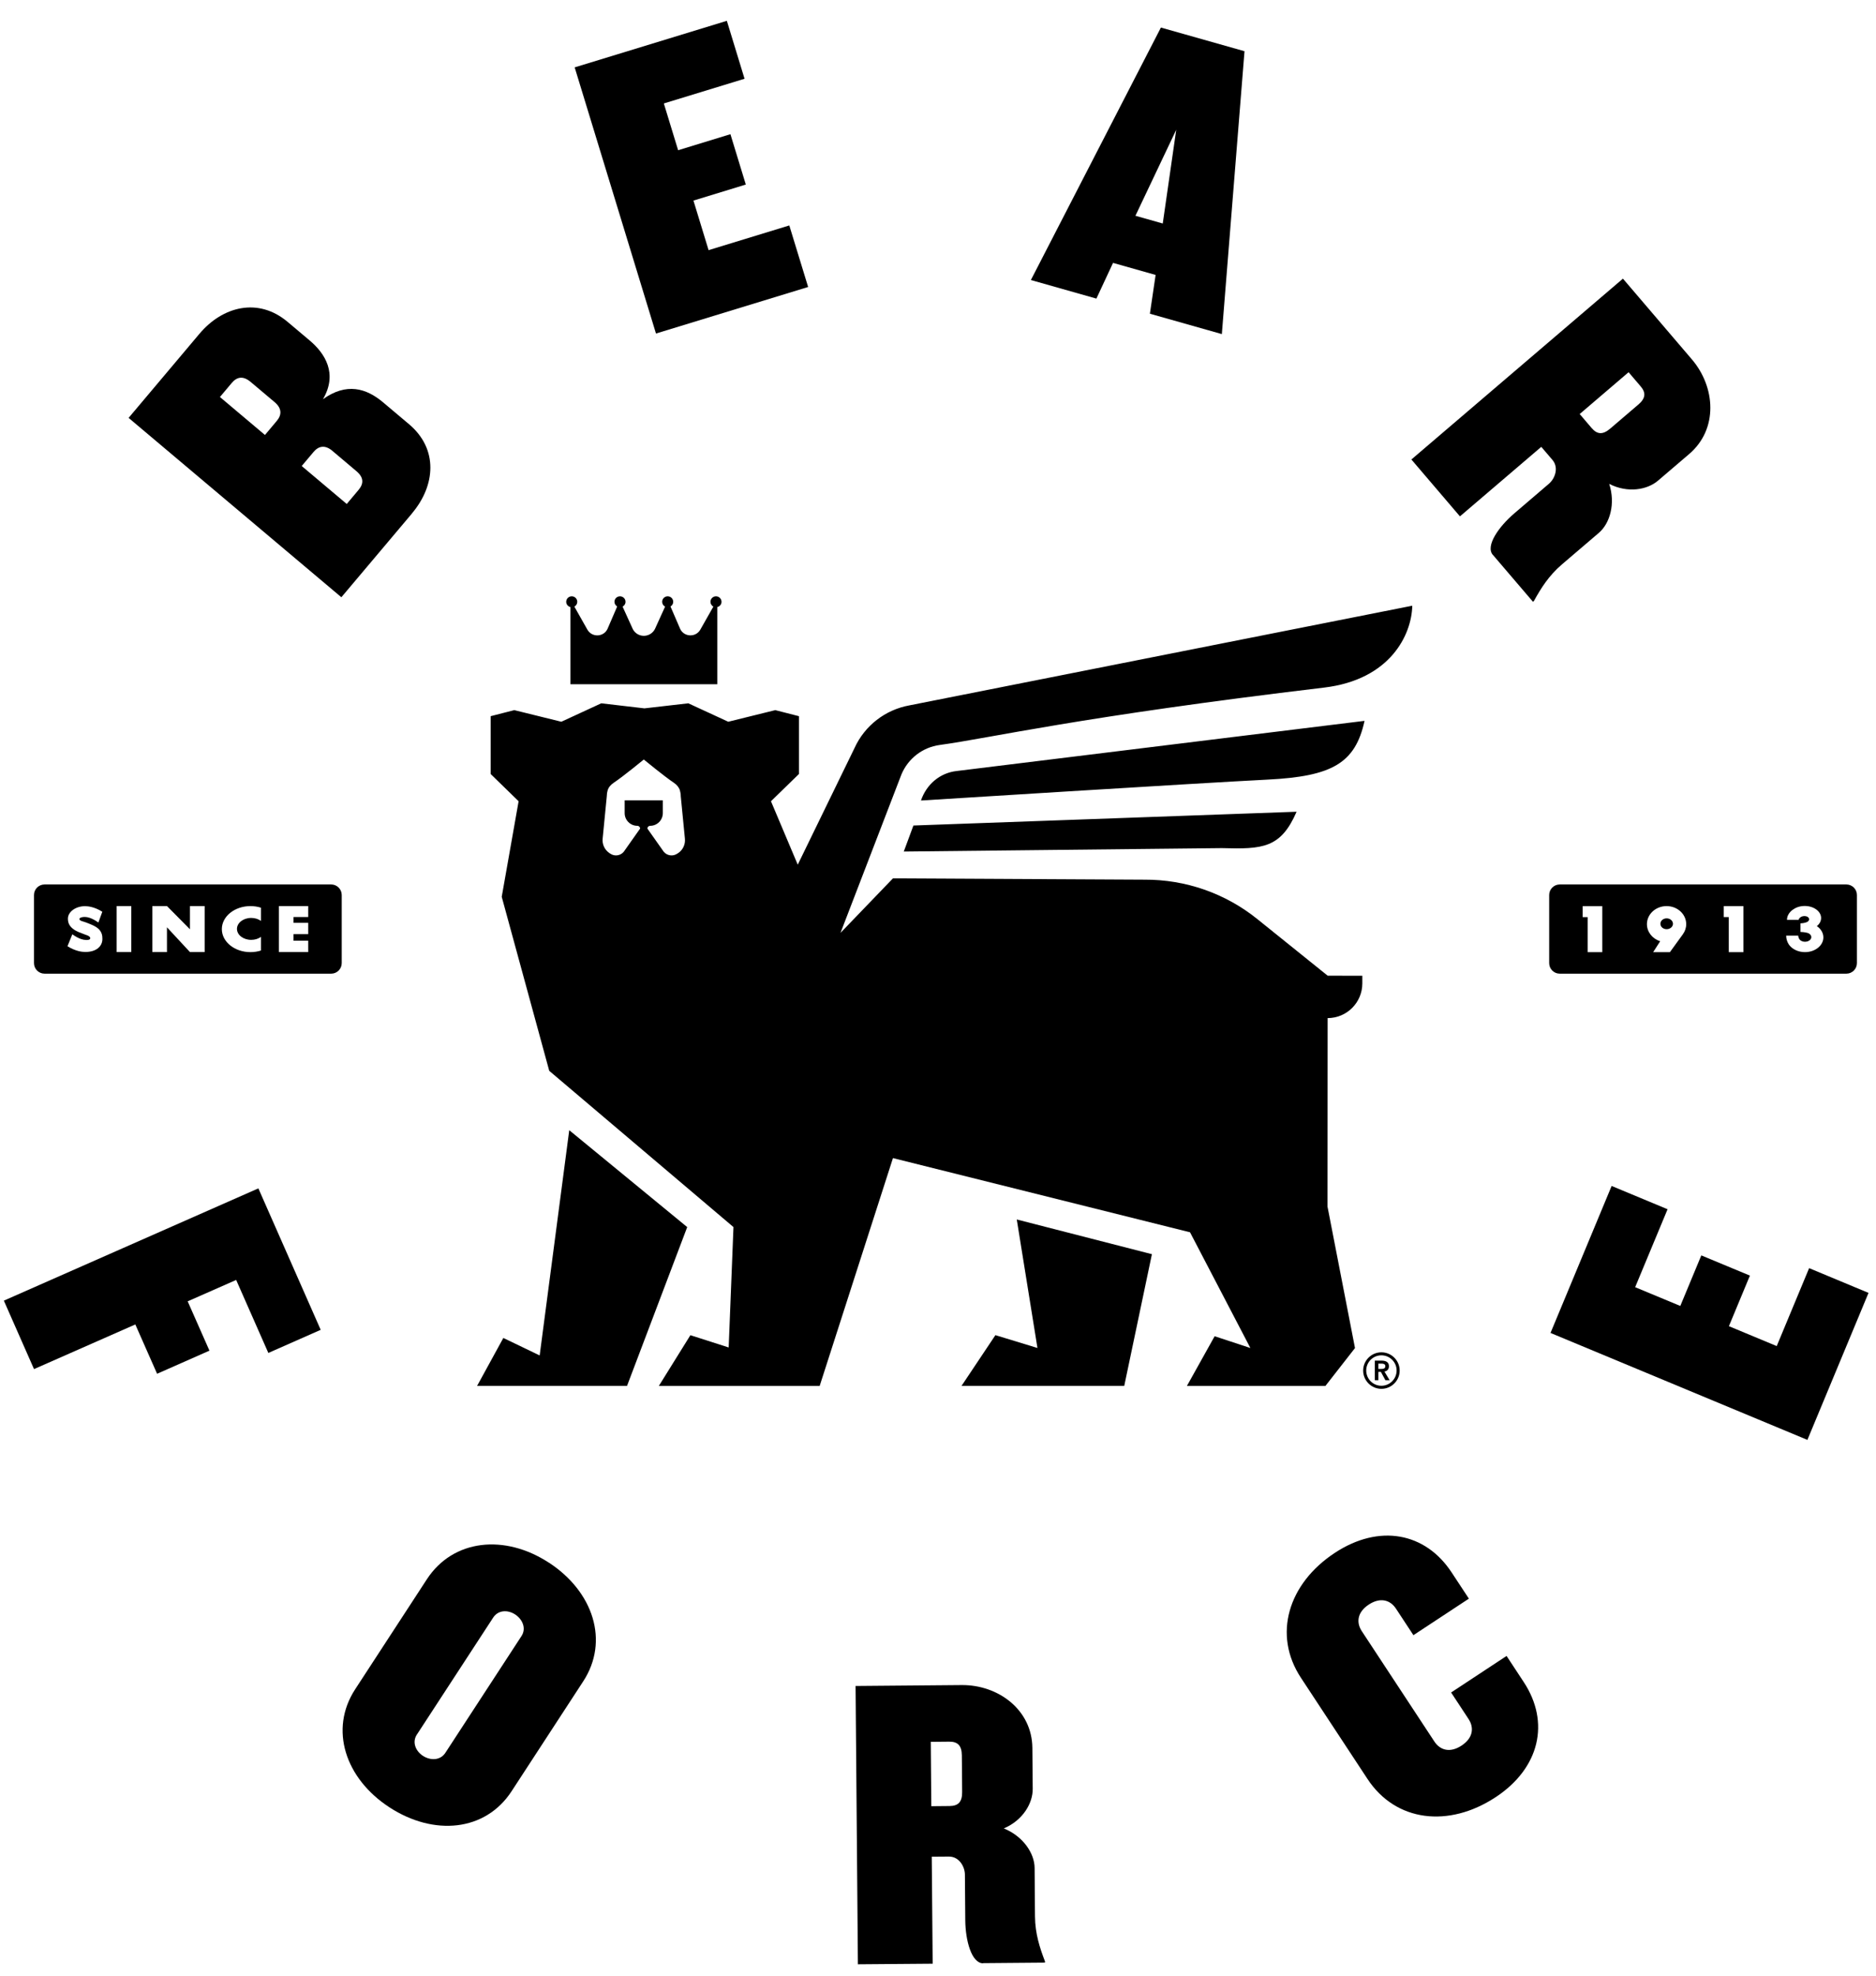 <svg width="76" height="80" viewBox="0 0 76 80" fill="none" xmlns="http://www.w3.org/2000/svg">
<path d="M41.19 49.379L46.666 50.785L45.545 56.118H38.953L40.326 54.063L42.029 54.583L41.191 49.379H41.19ZM23.061 45.765L21.863 54.885L20.391 54.177L19.328 56.118H25.402L27.84 49.688L23.062 45.765H23.061ZM55.28 29.189L38.758 31.22C38.083 31.294 37.534 31.757 37.31 32.415C37.31 32.415 48.57 31.708 51.358 31.568C53.968 31.437 54.905 30.904 55.28 29.189ZM36.614 34.481L49.494 34.342C51.162 34.391 51.886 34.342 52.527 32.869L37.004 33.427L36.614 34.481ZM27.483 34.537C27.668 34.408 27.77 34.188 27.747 33.962L27.579 32.243C27.579 32.161 27.567 32.081 27.544 32.004C27.506 31.878 27.415 31.775 27.306 31.701C26.916 31.441 26.082 30.755 26.082 30.755H26.081C26.081 30.755 25.25 31.439 24.858 31.699C24.748 31.773 24.655 31.876 24.617 32.002C24.594 32.079 24.582 32.159 24.582 32.242L24.414 33.96C24.391 34.186 24.493 34.406 24.678 34.536L24.722 34.565C24.897 34.686 25.136 34.653 25.271 34.488L25.932 33.551C25.932 33.49 25.883 33.439 25.82 33.439C25.537 33.439 25.306 33.21 25.306 32.925V32.408H26.852V32.925C26.852 33.208 26.623 33.439 26.339 33.439C26.278 33.439 26.227 33.488 26.227 33.551L26.888 34.488C27.025 34.653 27.263 34.686 27.439 34.565L27.483 34.536M57.214 24.525C57.189 25.697 56.329 27.522 53.641 27.842C43.701 29.026 40.162 29.879 38.069 30.166C37.376 30.26 36.789 30.713 36.519 31.358L34.05 37.774L36.175 35.567L46.371 35.62C48.03 35.611 49.642 36.174 50.934 37.214L53.786 39.508L55.19 39.51V39.82C55.19 40.596 54.561 41.225 53.785 41.225L53.779 48.856L54.893 54.586L53.695 56.12H48.084L49.207 54.107L50.655 54.584L48.21 49.898L36.175 46.894L33.206 56.12H26.691L27.969 54.065L29.52 54.562L29.714 49.687L22.251 43.361L20.326 36.314L21.01 32.444L19.877 31.341V29L20.835 28.755L22.741 29.225L24.358 28.479L26.107 28.683L27.885 28.479L29.503 29.225L31.408 28.755L32.367 29V31.341L31.233 32.444L32.318 35.013L34.617 30.292C35.03 29.384 35.862 28.739 36.843 28.562L57.212 24.527L57.214 24.525ZM23.11 24.583V27.706H29.058V24.583C29.156 24.558 29.23 24.474 29.23 24.369C29.23 24.245 29.13 24.146 29.006 24.146C28.882 24.146 28.782 24.245 28.782 24.369C28.782 24.453 28.831 24.525 28.899 24.564L28.375 25.489C28.195 25.817 27.717 25.803 27.556 25.469L27.163 24.558C27.228 24.52 27.273 24.452 27.273 24.369C27.273 24.245 27.173 24.146 27.049 24.146C26.925 24.146 26.825 24.245 26.825 24.369C26.825 24.455 26.874 24.525 26.944 24.564L26.532 25.471C26.45 25.632 26.283 25.742 26.093 25.746H26.073C25.881 25.742 25.715 25.632 25.635 25.471L25.222 24.564C25.292 24.525 25.341 24.455 25.341 24.369C25.341 24.245 25.241 24.146 25.117 24.146C24.993 24.146 24.893 24.245 24.893 24.369C24.893 24.45 24.939 24.518 25.003 24.558L24.61 25.469C24.449 25.805 23.972 25.817 23.792 25.489L23.269 24.564C23.339 24.525 23.386 24.453 23.386 24.369C23.386 24.245 23.286 24.146 23.162 24.146C23.038 24.146 22.938 24.245 22.938 24.369C22.938 24.474 23.012 24.558 23.11 24.583ZM55.839 55.431V55.216H55.962C56.035 55.216 56.122 55.226 56.122 55.321C56.122 55.424 56.03 55.431 55.949 55.431H55.839ZM55.697 55.889H55.839V55.551H55.942L56.126 55.889H56.297L56.086 55.537C56.203 55.52 56.269 55.436 56.269 55.322C56.269 55.144 56.126 55.095 55.974 55.095H55.697V55.891V55.889ZM55.963 54.88C56.303 54.88 56.579 55.156 56.579 55.495C56.579 55.835 56.303 56.113 55.963 56.113C55.624 56.113 55.348 55.836 55.348 55.495C55.348 55.154 55.624 54.88 55.963 54.88ZM55.963 56.237C56.371 56.237 56.703 55.905 56.703 55.497C56.703 55.09 56.371 54.758 55.963 54.758C55.556 54.758 55.224 55.09 55.224 55.497C55.224 55.905 55.556 56.237 55.963 56.237Z" fill="black"/>
<path d="M16.698 20.782L13.829 24.184L5.21 16.921L8.078 13.518C9.015 12.404 10.461 12.03 11.652 13.034L12.545 13.786C13.166 14.308 13.692 15.128 13.084 16.165C14.035 15.483 14.836 15.716 15.521 16.293L16.569 17.176C17.772 18.19 17.633 19.668 16.696 20.78L16.698 20.782ZM10.155 15.466C9.844 15.204 9.597 15.261 9.389 15.506L8.91 16.076L10.734 17.613L11.213 17.043C11.421 16.797 11.421 16.532 11.124 16.282L10.153 15.464L10.155 15.466ZM13.468 18.258C13.171 18.006 12.911 18.054 12.703 18.3L12.223 18.87L14.047 20.407L14.526 19.837C14.734 19.591 14.748 19.337 14.437 19.077L13.467 18.258H13.468Z" fill="black"/>
<path d="M26.575 13.506L23.281 2.728L29.446 0.843L30.163 3.189L26.893 4.189L27.472 6.083L29.591 5.434L30.214 7.473L28.093 8.122L28.706 10.129L31.976 9.129L32.739 11.621L26.573 13.506H26.575Z" fill="black"/>
<path d="M46.584 12.703L46.816 11.133L45.091 10.645L44.417 12.091L41.763 11.339L47.03 1.116L50.417 2.074L49.499 13.528L46.584 12.703ZM47.654 5.249L45.998 8.737L47.105 9.05L47.652 5.249H47.654Z" fill="black"/>
<path d="M60.476 22.467C60.168 22.107 60.722 21.322 61.34 20.794L62.754 19.584C62.985 19.386 63.165 18.944 62.891 18.622L62.44 18.094L59.145 20.909L57.178 18.606L65.748 11.283L68.54 14.551C69.497 15.671 69.616 17.372 68.432 18.384L67.171 19.461C66.734 19.836 65.942 19.977 65.192 19.594C65.452 20.395 65.222 21.192 64.772 21.577L63.279 22.852C62.739 23.313 62.422 23.829 62.142 24.335L62.104 24.368L60.476 22.464V22.467ZM66.367 16.387C66.676 16.123 66.682 15.896 66.461 15.639L65.977 15.072L63.996 16.765L64.48 17.332C64.701 17.589 64.926 17.618 65.234 17.354L66.365 16.387H66.367Z" fill="black"/>
<path d="M9.57 51.827L7.603 52.694L8.485 54.691L6.364 55.627L5.482 53.63L1.378 55.438L0.156 52.666L10.467 48.12L12.992 53.848L10.871 54.784L9.567 51.827H9.57Z" fill="black"/>
<path d="M22.237 63.275C24.037 64.45 24.691 66.452 23.627 68.082L20.725 72.532C19.662 74.161 17.576 74.355 15.775 73.182C13.989 72.018 13.327 70.029 14.39 68.4L17.292 63.95C18.355 62.32 20.452 62.11 22.237 63.277V63.275ZM16.89 70.232C16.686 70.543 16.836 70.904 17.133 71.098C17.43 71.292 17.834 71.292 18.039 70.981L21.127 66.247C21.33 65.936 21.167 65.567 20.87 65.373C20.573 65.179 20.183 65.188 19.98 65.499L16.892 70.232H16.89Z" fill="black"/>
<path d="M39.831 79.498C39.357 79.501 39.112 78.573 39.105 77.761L39.09 75.899C39.086 75.595 38.864 75.174 38.441 75.177L37.747 75.182L37.784 79.514L34.755 79.538L34.661 68.269L38.959 68.232C40.431 68.22 41.81 69.223 41.823 70.78L41.837 72.437C41.842 73.013 41.441 73.71 40.665 74.037C41.447 74.352 41.908 75.043 41.914 75.633L41.929 77.595C41.935 78.307 42.127 78.881 42.333 79.419V79.47L39.829 79.491L39.831 79.498ZM38.966 71.079C38.962 70.673 38.791 70.521 38.453 70.524L37.708 70.531L37.729 73.137L38.474 73.13C38.813 73.126 38.981 72.972 38.978 72.567L38.966 71.079Z" fill="black"/>
<path d="M60.586 72.775C58.692 74.021 56.543 73.773 55.4 72.035L52.702 67.936C51.558 66.198 52.181 64.126 54.074 62.88C55.87 61.698 57.741 62.047 58.809 63.673L59.507 64.733L57.26 66.212L56.554 65.139C56.313 64.772 55.903 64.675 55.452 64.973C54.999 65.27 54.928 65.683 55.169 66.05L58.108 70.517C58.35 70.885 58.759 70.981 59.21 70.683C59.663 70.386 59.734 69.974 59.493 69.606L58.787 68.533L61.034 67.053L61.731 68.113C62.801 69.739 62.382 71.594 60.586 72.776V72.775Z" fill="black"/>
<path d="M73.22 58.304L62.814 53.974L65.29 48.022L67.556 48.965L66.243 52.121L68.072 52.881L68.923 50.834L70.892 51.652L70.041 53.7L71.978 54.506L73.291 51.35L75.697 52.352L73.221 58.304H73.22Z" fill="black"/>
<path d="M67.519 37.186C67.379 37.186 67.266 37.284 67.266 37.407C67.266 37.529 67.379 37.625 67.519 37.625C67.659 37.625 67.775 37.527 67.775 37.407C67.775 37.286 67.661 37.186 67.519 37.186Z" fill="black"/>
<path d="M74.8 35.814H63.186C62.952 35.814 62.76 36.006 62.76 36.24V39C62.76 39.234 62.952 39.426 63.186 39.426H74.8C75.035 39.426 75.227 39.234 75.227 39V36.24C75.227 36.006 75.035 35.814 74.8 35.814ZM64.91 38.556H64.318V37.136H64.117V36.692H64.912V38.556H64.91ZM68.178 37.828L67.65 38.556H66.972L67.257 38.113C66.946 38.014 66.72 37.742 66.72 37.421C66.72 37.017 67.077 36.69 67.516 36.69C67.955 36.69 68.311 37.017 68.311 37.421C68.311 37.571 68.263 37.711 68.177 37.828H68.178ZM70.63 38.556H70.035V37.134H69.833V36.69H70.63V38.554V38.556ZM73.123 38.554C72.854 38.554 72.618 38.44 72.487 38.269C72.487 38.269 72.361 38.115 72.361 37.886H72.849C72.849 37.947 72.884 38.007 72.884 38.007C72.917 38.08 73.013 38.134 73.125 38.134C73.265 38.134 73.379 38.05 73.379 37.947C73.379 37.867 73.311 37.798 73.213 37.772C73.213 37.772 73.104 37.741 72.94 37.737V37.389C73.09 37.384 73.19 37.342 73.19 37.342C73.249 37.321 73.29 37.276 73.29 37.225C73.29 37.151 73.216 37.094 73.096 37.094C73.029 37.094 72.959 37.12 72.919 37.16C72.919 37.16 72.868 37.202 72.868 37.249H72.394C72.394 36.964 72.658 36.818 72.658 36.818C72.777 36.735 72.936 36.685 73.113 36.685C73.478 36.685 73.776 36.903 73.776 37.172C73.776 37.3 73.711 37.416 73.603 37.501C73.765 37.609 73.868 37.774 73.868 37.958C73.868 38.286 73.534 38.554 73.122 38.554H73.123Z" fill="black"/>
<path d="M13.418 35.814H1.804C1.569 35.814 1.377 36.006 1.377 36.24V39C1.377 39.234 1.569 39.426 1.804 39.426H13.418C13.652 39.426 13.844 39.234 13.844 39V36.24C13.844 36.006 13.652 35.814 13.418 35.814ZM3.452 38.547C3.414 38.547 3.379 38.545 3.342 38.54C3.342 38.54 3.057 38.522 2.734 38.314L2.93 37.832C3.23 38.048 3.414 38.054 3.414 38.054C3.533 38.076 3.643 38.059 3.655 38.003C3.673 37.922 3.533 37.874 3.533 37.874C3.533 37.874 3.397 37.828 3.199 37.746C3.199 37.746 2.959 37.662 2.833 37.484C2.772 37.398 2.751 37.302 2.751 37.2C2.751 36.919 3.07 36.693 3.444 36.693C3.48 36.693 3.517 36.697 3.55 36.7C3.55 36.7 3.828 36.716 4.145 36.919L3.986 37.354C3.689 37.144 3.508 37.136 3.508 37.136C3.36 37.113 3.216 37.157 3.216 37.211C3.216 37.277 3.342 37.307 3.369 37.314C3.501 37.354 3.657 37.421 3.657 37.421C3.928 37.527 4.017 37.638 4.017 37.638C4.131 37.769 4.148 37.886 4.148 38.022C4.148 38.312 3.911 38.548 3.452 38.548V38.547ZM5.318 38.552H4.725V36.688H5.318V38.552ZM8.291 38.552H7.696L6.764 37.548V38.552H6.171V36.688H6.764L7.696 37.629V36.688H8.291V38.552ZM10.571 37.29C10.468 37.214 10.328 37.169 10.176 37.169C9.857 37.169 9.6 37.368 9.6 37.613C9.6 37.858 9.857 38.057 10.176 38.057C10.329 38.057 10.468 38.012 10.571 37.937V38.489C10.44 38.531 10.296 38.554 10.146 38.554C9.506 38.554 8.987 38.136 8.987 37.622C8.987 37.108 9.506 36.69 10.146 36.69C10.295 36.69 10.438 36.712 10.571 36.755V37.291V37.29ZM12.486 37.132H11.891V37.367H12.486V37.826H11.891V38.092H12.486V38.552H11.298V36.688H12.486V37.132Z" fill="black"/>
</svg>
